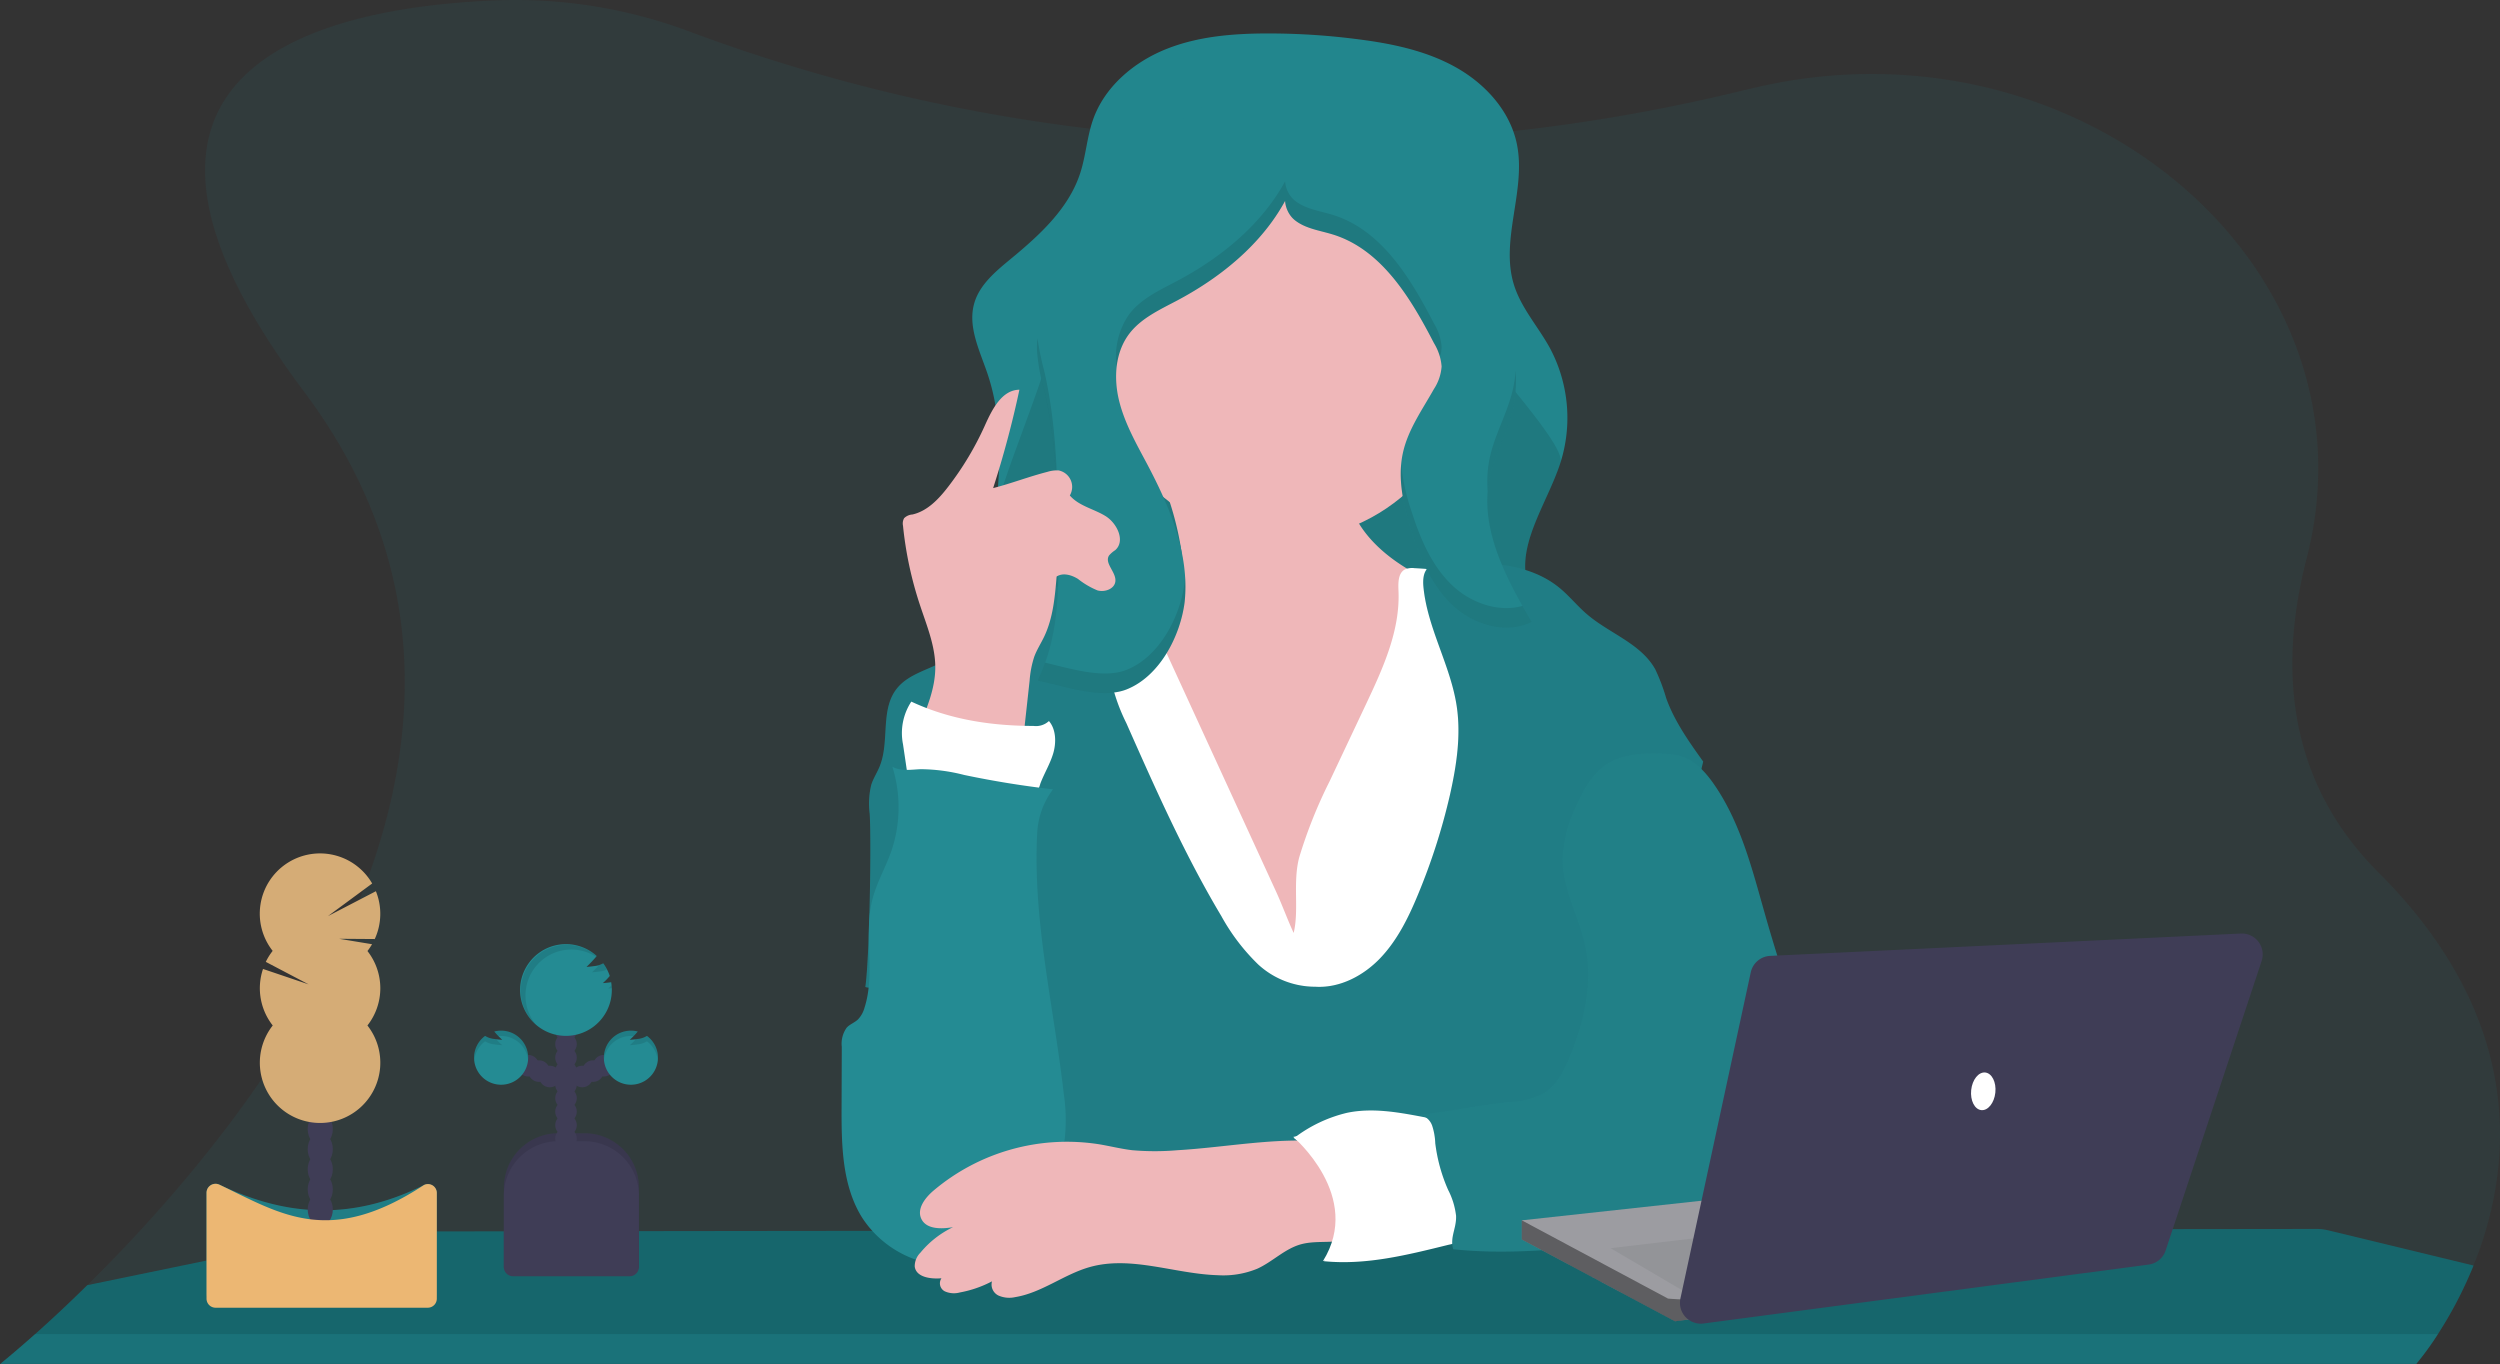 <svg xmlns="http://www.w3.org/2000/svg" width="441.986" height="241.17" viewBox="0 0 441.986 241.17">
  <rect x="0" y="0" width="441.986" height="241.17" fill="#333333" stroke="none"/>
  <g id="undraw_teacher_35j2_1_" data-name="undraw_teacher_35j2 (1)" transform="translate(0 -0.035)">
    <path id="Path_788" data-name="Path 788" d="M462.3,360.036A72.465,72.465,0,0,1,456,372.165a52.2,52.2,0,0,1-3.82,5.254.268.268,0,0,1-.042.046H25l.058-.046c.384-.3,2.64-2.125,6.149-5.254,2.517-2.241,5.677-5.154,9.224-8.659,29.014-28.537,84.747-96.085,38.33-157.963-43.15-57.524,3.309-67.962,33.956-69.181a87.556,87.556,0,0,1,34.537,5.646A306.847,306.847,0,0,0,221,159.419c1.107.123,2.221.246,3.351.357a322.885,322.885,0,0,0,53.723.976h0c.527-.031,1.057-.069,1.591-.108a319.234,319.234,0,0,0,52.547-8.129c1.118-.273,2.221-.53,3.321-.788,57.508-13.306,110.524,32.042,97.268,83.29-4.9,18.956-3.655,39.16,12.683,55.506C472.239,317.2,469,343.482,462.3,360.036Z" transform="translate(-25 -136.26)" fill="#248b93" opacity="0.1"/>
    <path id="Path_789" data-name="Path 789" d="M462.4,708.072a72.469,72.469,0,0,1-6.307,12.13,52.2,52.2,0,0,1-3.82,5.254H25.15c.384-.3,2.64-2.125,6.149-5.254,2.517-2.241,5.677-5.154,9.224-8.659l45.017-9.3a8.755,8.755,0,0,1,1.768-.181l47.992-.069h.05l23.771-.031h.054l20.062-.023h26.585l55.122-.077h23.717l9.466-.108h3.129l27.534-.038h13.021l31.8-.042h9.47l30.124-.042,25.428-.031a9.014,9.014,0,0,1,2.1.25Z" transform="translate(-25.092 -484.297)" fill="#16666c"/>
    <path id="Path_790" data-name="Path 790" d="M31.3,750H456.089a52.21,52.21,0,0,1-3.82,5.254H25.15C25.527,754.935,27.783,753.109,31.3,750Z" transform="translate(-25.092 -514.095)" fill="none"/>
    <path id="Path_791" data-name="Path 791" d="M31.3,750H456.089a52.21,52.21,0,0,1-3.82,5.254H25.15C25.527,754.935,27.783,753.109,31.3,750Z" transform="translate(-25.092 -514.095)" fill="#22868d" opacity="0.4"/>
    <path id="Path_792" data-name="Path 792" d="M582.161,262.1l-.853.165-38.572,7.41c-11.2,2.152-22.568,4.316-33.949,3.49-8.244-.6-15.946-3.044-23.867-5.189-4.478-1.214-9.224-1.7-10.742-6.711-2.095-6.918,1.314-17.161,2.118-24.171.769-6.88,1.222-13.932-.146-20.731a36.857,36.857,0,0,0-1.2-4.512c-1.372-4.07-3.528-8.3-2.364-12.433.919-3.278,3.72-5.619,6.342-7.787,5.135-4.228,10.377-8.967,12.414-15.3,1-3.075,1.188-6.384,2.264-9.436,2.041-5.8,7.168-10.143,12.871-12.441s11.976-2.786,18.129-2.786a122.814,122.814,0,0,1,16.239,1.079c5.879.77,11.806,2.034,16.968,4.947s9.512,7.687,10.715,13.506c1.7,8.229-3.025,16.992-.488,24.982,1.276,4.039,4.228,7.3,6.276,11a26.2,26.2,0,0,1,1.922,20.37c-2.452,7.6-8.455,15.285-5.381,22.653,1.956,4.685,6.953,7.187,10.435,10.9Q581.758,261.6,582.161,262.1Z" transform="translate(-300.357 -145.719)" fill="#22868d"/>
    <path id="Path_793" data-name="Path 793" d="M583.316,335.832v1.134l-38.572,7.41c-11.2,2.152-22.568,4.316-33.949,3.49-8.244-.6-15.946-3.044-23.867-5.189-4.478-1.214-9.224-1.7-10.742-6.711-2.095-6.918,1.314-17.161,2.118-24.171.769-6.88,12.6-32,11.234-38.8l70.718,3.075c.477,3.755,19.167,22.6,18,26.2-2.452,7.6-8.455,15.285-5.381,22.653C574.838,329.617,579.834,332.119,583.316,335.832Z" transform="translate(-302.365 -220.424)" opacity="0.1"/>
    <path id="Path_794" data-name="Path 794" d="M531.186,350.8c.419,2.379.642,5-.573,7.072-1.618,2.783-5.146,3.67-8.3,4.3l-10.954,2.191a4.251,4.251,0,0,0-2.095.83,3.663,3.663,0,0,0-.976,2.394c-.442,3.966.961,7.875,2.241,11.653,2.587,7.652,4.758,15.466,8.029,22.849s7.76,14.432,14.167,19.367,14.885,7.564,22.73,5.634c6.833-1.68,12.437-6.5,17.268-11.619,3.986-4.228,7.714-8.84,9.647-14.324a51.006,51.006,0,0,0,2.187-11.753l1.945-18.279c.3-2.859.5-6.076-1.353-8.271a9.852,9.852,0,0,0-3.052-2.2c-4.2-2.233-8.632-4.078-12.545-6.768s-7.383-6.4-8.571-10.992c-.711-2.76-.584-5.765-1.795-8.336a11.256,11.256,0,0,0-7.3-5.692,24.907,24.907,0,0,0-9.485-.384c-3.167.357-15.373,1.272-16.684,4.843-.7,1.922,2.214,6.046,2.906,7.937A55.418,55.418,0,0,1,531.186,350.8Z" transform="translate(-322.49 -254.408)" fill="#efb7b9"/>
    <path id="Path_795" data-name="Path 795" d="M531.186,350.8c.419,2.379.642,5-.573,7.072-1.618,2.783-5.146,3.67-8.3,4.3l-10.954,2.191a4.251,4.251,0,0,0-2.095.83,3.663,3.663,0,0,0-.976,2.394c-.442,3.966.961,7.875,2.241,11.653,2.587,7.652,4.758,15.466,8.029,22.849s7.76,14.432,14.167,19.367,14.885,7.564,22.73,5.634c6.833-1.68,12.437-6.5,17.268-11.619,3.986-4.228,7.714-8.84,9.647-14.324a51.006,51.006,0,0,0,2.187-11.753l1.945-18.279c.3-2.859.5-6.076-1.353-8.271a9.852,9.852,0,0,0-3.052-2.2c-4.2-2.233-8.632-4.078-12.545-6.768s-7.383-6.4-8.571-10.992c-.711-2.76-.584-5.765-1.795-8.336a11.256,11.256,0,0,0-7.3-5.692,24.907,24.907,0,0,0-9.485-.384c-3.167.357-15.373,1.272-16.684,4.843-.7,1.922,2.214,6.046,2.906,7.937A55.418,55.418,0,0,1,531.186,350.8Z" transform="translate(-322.49 -254.408)" opacity="0"/>
    <path id="Path_796" data-name="Path 796" d="M549.54,435.3l6.422-13.6c3.009-6.372,6.084-13.068,5.765-20.1-.062-1.4-.077-3.148,1.153-3.782a3.3,3.3,0,0,1,1.687-.215,68.254,68.254,0,0,1,19.8,4,7.854,7.854,0,0,1,3.363,1.945,8.027,8.027,0,0,1,1.51,3.574,104.36,104.36,0,0,1,2.2,13.018c1.153,10.846.58,21.788,0,32.669l-1.706,33.218a3.175,3.175,0,0,1-.281,1.368,2.954,2.954,0,0,1-2.233,1.172,48.481,48.481,0,0,1-10.02.323c-23.521-.892-47.166-2.26-70.534.592q.158-5.185-.165-10.377c-.926-14.947-4.8-29.529-8.605-44.011-2.218-8.455-4.366-17.68-.8-25.647a10.988,10.988,0,0,1,2.225-3.39,12.645,12.645,0,0,1,5.642-2.833A35.908,35.908,0,0,1,515.842,402l24.232,52.758c1.107,2.414,2.018,4.954,3.121,7.337.992-4.116-.2-8.94.992-13.4A84.392,84.392,0,0,1,549.54,435.3Z" transform="translate(-314.483 -297.119)" fill="#fff"/>
    <path id="Path_797" data-name="Path 797" d="M502.595,470.151c4.335.273,8.548-1.949,11.53-5.089s4.95-7.122,6.614-11.146a109.924,109.924,0,0,0,5.684-17.722c1.153-5.15,1.972-10.481,1.176-15.7-1.1-7.206-5.177-13.755-5.873-21.012-.119-1.268-.042-2.752.976-3.517a4.055,4.055,0,0,1,2.245-.584c7.249-.43,15.212-.35,20.827,4.251,1.71,1.4,3.1,3.148,4.77,4.589,3.982,3.459,9.608,5.219,12.164,9.812a34.039,34.039,0,0,1,1.941,5.131c1.468,4.074,4.009,7.656,6.534,11.18-2.448,10.331-5.262,20.67-7.71,31a135.568,135.568,0,0,1-5.131,17.949c-1.476,3.8-3.332,7.687-2.879,11.761a26.858,26.858,0,0,0,1.18,4.681,53.807,53.807,0,0,1,2.264,16.73l-109.667.269c5.254-7.533,6.8-16.772,6.261-25.939a28.344,28.344,0,0,0-3.459-12.614c-3.482-5.957-9.608-9.839-15.646-13.164-4.228-2.306-8.767,10.669-13.336,9.182.738-5.219,1.076-25.366.769-30.62a14.031,14.031,0,0,1,.277-5.135c.361-1.126,1.026-2.133,1.476-3.228,1.8-4.385.085-9.993,3-13.725,2.014-2.594,5.546-3.332,8.417-4.931,2.948-1.645,5.227-4.228,7.794-6.434a34.664,34.664,0,0,1,17.741-7.921,22.345,22.345,0,0,1,3.386,9.993c.2,2.233.054,4.5.365,6.718a33.08,33.08,0,0,0,2.906,8.617c5.139,11.6,10.3,23.241,16.807,34.137a36.159,36.159,0,0,0,6.511,8.544A14.878,14.878,0,0,0,502.595,470.151Z" transform="translate(-270.07 -295.667)" fill="#248b93"/>
    <path id="Path_798" data-name="Path 798" d="M502.595,470.151c4.335.273,8.548-1.949,11.53-5.089s4.95-7.122,6.614-11.146a109.924,109.924,0,0,0,5.684-17.722c1.153-5.15,1.972-10.481,1.176-15.7-1.1-7.206-5.177-13.755-5.873-21.012-.119-1.268-.042-2.752.976-3.517a4.055,4.055,0,0,1,2.245-.584c7.249-.43,15.212-.35,20.827,4.251,1.71,1.4,3.1,3.148,4.77,4.589,3.982,3.459,9.608,5.219,12.164,9.812a34.039,34.039,0,0,1,1.941,5.131c1.468,4.074,4.009,7.656,6.534,11.18-2.448,10.331-5.262,20.67-7.71,31a135.568,135.568,0,0,1-5.131,17.949c-1.476,3.8-3.332,7.687-2.879,11.761a26.858,26.858,0,0,0,1.18,4.681,53.807,53.807,0,0,1,2.264,16.73l-109.667.269c5.254-7.533,6.8-16.772,6.261-25.939a28.344,28.344,0,0,0-3.459-12.614c-3.482-5.957-9.608-9.839-15.646-13.164-4.228-2.306-8.767,10.669-13.336,9.182.738-5.219,1.076-25.366.769-30.62a14.031,14.031,0,0,1,.277-5.135c.361-1.126,1.026-2.133,1.476-3.228,1.8-4.385.085-9.993,3-13.725,2.014-2.594,5.546-3.332,8.417-4.931,2.948-1.645,5.227-4.228,7.794-6.434a34.664,34.664,0,0,1,17.741-7.921,22.345,22.345,0,0,1,3.386,9.993c.2,2.233.054,4.5.365,6.718a33.08,33.08,0,0,0,2.906,8.617c5.139,11.6,10.3,23.241,16.807,34.137a36.159,36.159,0,0,0,6.511,8.544A14.878,14.878,0,0,0,502.595,470.151Z" transform="translate(-270.07 -295.667)" opacity="0.1"/>
    <circle id="Ellipse_112" data-name="Ellipse 112" cx="32.945" cy="32.945" r="32.945" transform="translate(193.779 29.627)" fill="#efb7b9"/>
    <path id="Path_799" data-name="Path 799" d="M528.116,265.352c.9-8.525-2.64-16.865-6.653-24.44-1.922-3.62-3.982-7.229-4.946-11.207s-.688-8.482,1.779-11.753c2.1-2.783,5.427-4.285,8.505-5.919,8.69-4.612,16.634-11.392,20.454-20.458-2.16,1.176-1.6,4.685.307,6.234s4.5,1.849,6.849,2.587c8.548,2.69,13.675,11.215,17.787,19.178a9.166,9.166,0,0,1,1.349,4.135,8.389,8.389,0,0,1-1.376,4.009c-2.029,3.613-4.512,7.083-5.435,11.123-1.057,4.612.058,9.462,1.507,13.986,1.537,4.812,3.578,9.662,7.268,13.114s9.412,5.165,13.951,2.936c-4.531-7.791-9.224-16.5-7.456-25.328.853-4.228,3.148-8.071,4.124-12.276,1.86-8.021-1.238-16.273-4.278-23.929L572.768,184.5c-1.387-3.494-2.967-7.222-6.149-9.2-2.152-1.334-4.758-1.68-7.279-1.922-8.117-.723-16.527-.484-24.083,2.537-13.767,5.5-22.4,19.059-29.248,32.211-2.052,3.939-4.078,8.125-3.993,12.568a34.874,34.874,0,0,0,1.28,7.183c2.252,9.67,2.375,19.69,2.491,29.617.088,7.618-.307,14.8-3.64,21.734,4.566.907,11.188,3.355,15.708,1.564C523.746,278.458,527.374,271.283,528.116,265.352Z" transform="translate(-318.679 -158.876)" fill="#22868d"/>
    <g id="Group_320" data-name="Group 320" transform="translate(183.316 32.091)" opacity="0.1">
      <path id="Path_800" data-name="Path 800" d="M505.738,330.5q.023-1.626,0-3.282c-.115-9.927-.238-19.947-2.491-29.617a49.976,49.976,0,0,1-1.176-5.719,14.941,14.941,0,0,0-.1,1.995,34.872,34.872,0,0,0,1.28,7.183C505.488,310.67,505.626,320.628,505.738,330.5Z" transform="translate(-501.966 -264.138)"/>
      <path id="Path_801" data-name="Path 801" d="M713.661,313.6a23.255,23.255,0,0,0,.5-6.849,21.35,21.35,0,0,1-.5,3.39c-.976,4.228-3.271,8.036-4.124,12.276a20.371,20.371,0,0,0-.307,5.68,20.141,20.141,0,0,1,.307-2.221C710.39,321.635,712.685,317.811,713.661,313.6Z" transform="translate(-629.524 -273.293)"/>
      <path id="Path_802" data-name="Path 802" d="M595.656,250.678a5.539,5.539,0,0,0,.3-1.695,9.261,9.261,0,0,0-1.349-4.135c-4.112-7.963-9.224-16.48-17.787-19.178-2.344-.738-4.939-1.038-6.849-2.587a4.874,4.874,0,0,1-1.683-3.382c-4.166,7.648-11.323,13.5-19.078,17.607-3.075,1.633-6.407,3.136-8.505,5.919a13.11,13.11,0,0,0-2.2,9.3,11.764,11.764,0,0,1,2.2-5.846c2.1-2.783,5.427-4.285,8.505-5.919,7.756-4.109,14.912-9.958,19.079-17.607a4.873,4.873,0,0,0,1.683,3.382c1.922,1.537,4.5,1.849,6.849,2.587,8.548,2.69,13.675,11.215,17.787,19.178A15.143,15.143,0,0,1,595.656,250.678Z" transform="translate(-524.402 -219.7)"/>
      <path id="Path_803" data-name="Path 803" d="M678.533,371.4c-3.69-3.459-5.723-8.3-7.268-13.114a37.96,37.96,0,0,1-1.845-8.344c-.357,3.947.623,7.987,1.845,11.8,1.537,4.812,3.578,9.662,7.268,13.114s9.412,5.165,13.952,2.936c-.546-.934-1.088-1.883-1.626-2.84C686.643,376.14,681.8,374.449,678.533,371.4Z" transform="translate(-605.016 -299.884)"/>
      <path id="Path_804" data-name="Path 804" d="M528.305,402.627c-.742,5.93-4.37,13.106-10.277,15.45-4.1,1.626-9.939-.242-14.393-1.276a33.293,33.293,0,0,1-1.314,3.171c4.566.907,11.188,3.355,15.708,1.564,5.907-2.344,9.535-9.52,10.277-15.45a26.7,26.7,0,0,0,.085-4.466C528.367,401.954,528.332,402.293,528.305,402.627Z" transform="translate(-502.184 -331.701)"/>
    </g>
    <path id="Path_805" data-name="Path 805" d="M647.493,649.062c-5.938-.942-11.964-2.76-17.852-1.537a24.817,24.817,0,0,0-9.37,4.458c1.56,1.249,3.382,2.364,4.374,4.1a16.142,16.142,0,0,1,1.376,3.793,32.279,32.279,0,0,1,1.345,7.056,10.741,10.741,0,0,1-1.814,6.83c7.487.738,14.743-1.107,22.046-2.909a6.037,6.037,0,0,0,2.333-.942,5.008,5.008,0,0,0,1.5-3.993,27.344,27.344,0,0,0-1.487-7.714C649.049,655.181,648.388,652.068,647.493,649.062Z" transform="translate(-391.485 -450.753)" fill="#fff"/>
    <path id="Path_806" data-name="Path 806" d="M723,483.117c2.948.384,5.235,2.763,6.918,5.208,4.724,6.8,6.761,15.051,9.028,23.018a306.346,306.346,0,0,0,9.943,29.256,44.011,44.011,0,0,0,2.983,6.418,17.953,17.953,0,0,1,2.521,4.916c1.015,4.358-2.579,8.455-6.326,10.884a25.04,25.04,0,0,1-6.476,3.121,38.577,38.577,0,0,1-6.887,1.176l-21.335,2.306c-9.82,1.068-19.728,2.137-29.552,1.107-.619-2.152.6-3.674.507-5.915a13.213,13.213,0,0,0-1.4-4.57,29.206,29.206,0,0,1-2.279-8.267,11.209,11.209,0,0,0-.55-3.1,2.907,2.907,0,0,0-2.306-1.922c5.765-.573,10.143-1.66,15.908-2.237a14.2,14.2,0,0,0,6.192-1.6c2.264-1.41,3.532-3.955,4.539-6.422,2.494-6.111,4.1-12.845,2.79-19.317-1.076-5.308-4.078-10.25-4.062-15.666a23.44,23.44,0,0,1,2.4-9.3c1.376-3.121,3.171-6.311,6.192-7.894S719.591,482.656,723,483.117Z" transform="translate(-426.898 -349.634)" fill="#248b93"/>
    <path id="Path_807" data-name="Path 807" d="M723,483.117c2.948.384,5.235,2.763,6.918,5.208,4.724,6.8,6.761,15.051,9.028,23.018a306.346,306.346,0,0,0,9.943,29.256,44.011,44.011,0,0,0,2.983,6.418,17.953,17.953,0,0,1,2.521,4.916c1.015,4.358-2.579,8.455-6.326,10.884a25.04,25.04,0,0,1-6.476,3.121,38.577,38.577,0,0,1-6.887,1.176l-21.335,2.306c-9.82,1.068-19.728,2.137-29.552,1.107-.619-2.152.6-3.674.507-5.915a13.213,13.213,0,0,0-1.4-4.57,29.206,29.206,0,0,1-2.279-8.267,11.209,11.209,0,0,0-.55-3.1,2.907,2.907,0,0,0-2.306-1.922c5.765-.573,10.143-1.66,15.908-2.237a14.2,14.2,0,0,0,6.192-1.6c2.264-1.41,3.532-3.955,4.539-6.422,2.494-6.111,4.1-12.845,2.79-19.317-1.076-5.308-4.078-10.25-4.062-15.666a23.44,23.44,0,0,1,2.4-9.3c1.376-3.121,3.171-6.311,6.192-7.894S719.591,482.656,723,483.117Z" transform="translate(-426.898 -349.634)" opacity="0.08"/>
    <path id="Path_808" data-name="Path 808" d="M443.165,375.123c1.4-3.313,2.813-6.734,2.852-10.327.042-3.886-1.537-7.575-2.744-11.265a65.141,65.141,0,0,1-2.963-13.909,1.922,1.922,0,0,1,.192-1.334,2.291,2.291,0,0,1,1.476-.661c2.66-.607,4.67-2.756,6.33-4.92a53.939,53.939,0,0,0,6.48-10.823c1.272-2.833,2.994-6.288,6.1-6.315a176.169,176.169,0,0,1-4.643,17.391c3.248-.83,6.334-2.037,9.582-2.867a5.738,5.738,0,0,1,1.968-.261,2.97,2.97,0,0,1,2.006,4.431c1.587,1.86,4.228,2.36,6.3,3.636s3.567,4.435,1.722,6.038a5.147,5.147,0,0,0-1.08.93c-.892,1.376,1.291,2.956,1.111,4.585-.146,1.334-1.856,1.956-3.152,1.6a14.183,14.183,0,0,1-3.459-2.033c-1.153-.711-2.66-1.153-3.778-.415-.3,3.617-.623,7.3-2.187,10.6-.573,1.2-1.307,2.329-1.768,3.578a17.635,17.635,0,0,0-.815,4.2l-1.4,12.756C454.645,381.073,448.676,379.078,443.165,375.123Z" transform="translate(-280.663 -246.633)" fill="#efb7b9"/>
    <path id="Path_809" data-name="Path 809" d="M441.3,474.886l-1.226-8.3a10.132,10.132,0,0,1,1.468-7.548c6.784,3.167,14.117,4.293,21.6,4.3a3.373,3.373,0,0,0,2.729-.865c1.272,1.464,1.311,3.82.769,5.68s-1.583,3.536-2.275,5.35a7.627,7.627,0,0,1-1.3,2.629c-1.038,1.118-2.721,1.311-4.251,1.3a27.18,27.18,0,0,1-4.8-.457C449.919,476.216,445.4,474.152,441.3,474.886Z" transform="translate(-280.426 -334.962)" fill="#fff"/>
    <path id="Path_810" data-name="Path 810" d="M449.527,492.993q-7.9-.9-15.693-2.537a31.739,31.739,0,0,0-7.717-1.026c-1.691.069-3.509.407-5-.43a24.055,24.055,0,0,1-.2,14.966c-1.026,2.883-2.59,5.569-3.344,8.536-1.568,6.207.584,12.975-1.376,19.071a4.827,4.827,0,0,1-1.184,2.122c-.6.55-1.418.834-1.972,1.43a4.88,4.88,0,0,0-.869,3.39l-.035,10.589c-.023,6.741.065,13.89,3.624,19.6a18.611,18.611,0,0,0,20.039,7.933,14.9,14.9,0,0,0,5.442-2.663c2.583-2.052,4.228-5.019,5.838-7.91,1.922-3.459,3.843-6.995,4.462-10.888a30.94,30.94,0,0,0-.123-8.34c-1.737-15.374-5.508-30.616-4.7-46.048a13.955,13.955,0,0,1,2.794-7.794Z" transform="translate(-263.35 -353.407)" fill="#248b93"/>
    <path id="Path_811" data-name="Path 811" d="M492.207,662.649a46.583,46.583,0,0,1-8.021,0c-1.922-.231-3.8-.7-5.7-1.026a36.554,36.554,0,0,0-29.436,8.179c-1.476,1.261-2.967,3.194-2.152,4.958.876,1.9,3.555,1.845,5.619,1.491a16.911,16.911,0,0,0-5.765,4.508,3.4,3.4,0,0,0-1.011,2.448c.234,1.9,2.817,2.248,4.727,2.083a1.591,1.591,0,0,0,.588,2.306,3.944,3.944,0,0,0,2.671.2,19.8,19.8,0,0,0,5.673-1.964,2.162,2.162,0,0,0,1.153,2.513,4.749,4.749,0,0,0,2.963.273c4.7-.769,8.617-4.036,13.2-5.319,7.325-2.049,14.989,1.218,22.6,1.449a15.77,15.77,0,0,0,7-1.153c2.663-1.211,4.812-3.482,7.625-4.289,3.125-.892,6.711.134,9.57-1.407,2.079-1.118.2-9.739-.327-11.4-.972-3.036-1.949-5.05-5.189-5.358C509.794,660.336,500.466,662.173,492.207,662.649Z" transform="translate(-284.023 -459.263)" fill="#efb7b9"/>
    <path id="Path_812" data-name="Path 812" d="M619.88,656.974s12.41,10.5,5.25,21.965l13.836-4.777V664.134c0-.477-5.254-7.637-5.254-7.637l-6.207-.957Z" transform="translate(-391.245 -455.939)" fill="#fff"/>
    <path id="Path_813" data-name="Path 813" d="M241.4,521.32h4.654a9.608,9.608,0,0,1,9.608,9.608v14.263H231.79V530.928A9.608,9.608,0,0,1,241.4,521.32Z" transform="translate(-142.704 -320.935)" fill="#3f3d56"/>
    <path id="Path_814" data-name="Path 814" d="M241.4,521.32h4.654a9.608,9.608,0,0,1,9.608,9.608v14.263H231.79V530.928A9.608,9.608,0,0,1,241.4,521.32Z" transform="translate(-142.704 -320.935)" opacity="0.1"/>
    <circle id="Ellipse_113" data-name="Ellipse 113" cx="1.91" cy="1.91" r="1.91" transform="translate(98.156 201.815)" fill="#3f3d56"/>
    <circle id="Ellipse_114" data-name="Ellipse 114" cx="1.91" cy="1.91" r="1.91" transform="translate(98.156 199.428)" fill="#3f3d56"/>
    <circle id="Ellipse_115" data-name="Ellipse 115" cx="1.91" cy="1.91" r="1.91" transform="translate(98.156 197.041)" fill="#3f3d56"/>
    <circle id="Ellipse_116" data-name="Ellipse 116" cx="1.91" cy="1.91" r="1.91" transform="translate(98.156 194.654)" fill="#3f3d56"/>
    <circle id="Ellipse_117" data-name="Ellipse 117" cx="1.91" cy="1.91" r="1.91" transform="translate(98.156 192.268)" fill="#3f3d56"/>
    <circle id="Ellipse_118" data-name="Ellipse 118" cx="1.91" cy="1.91" r="1.91" transform="translate(98.156 189.881)" fill="#3f3d56"/>
    <circle id="Ellipse_119" data-name="Ellipse 119" cx="1.91" cy="1.91" r="1.91" transform="translate(98.156 187.49)" fill="#3f3d56"/>
    <circle id="Ellipse_120" data-name="Ellipse 120" cx="1.91" cy="1.91" r="1.91" transform="translate(101.023 188.447)" fill="#3f3d56"/>
    <circle id="Ellipse_121" data-name="Ellipse 121" cx="1.91" cy="1.91" r="1.91" transform="translate(102.933 187.49)" fill="#3f3d56"/>
    <circle id="Ellipse_122" data-name="Ellipse 122" cx="1.91" cy="1.91" r="1.91" transform="translate(104.844 186.537)" fill="#3f3d56"/>
    <circle id="Ellipse_123" data-name="Ellipse 123" cx="1.91" cy="1.91" r="1.91" transform="translate(98.156 185.104)" fill="#3f3d56"/>
    <circle id="Ellipse_124" data-name="Ellipse 124" cx="1.91" cy="1.91" r="1.91" transform="translate(98.156 182.717)" fill="#3f3d56"/>
    <circle id="Ellipse_125" data-name="Ellipse 125" cx="1.91" cy="1.91" r="1.91" transform="translate(98.156 180.33)" fill="#3f3d56"/>
    <circle id="Ellipse_126" data-name="Ellipse 126" cx="1.91" cy="1.91" r="1.91" transform="translate(98.156 177.943)" fill="#3f3d56"/>
    <path id="Path_815" data-name="Path 815" d="M280.3,577.34q-.715.1-1.43.15a10.978,10.978,0,0,0,1.23-1.261,8.071,8.071,0,0,0-1.153-2.241,3.928,3.928,0,0,1-1.537.484c-.473.069-.949.119-1.426.154A23.818,23.818,0,0,0,277.8,572.7a8.11,8.11,0,1,0,2.663,6,7.947,7.947,0,0,0-.123-1.4Z" transform="translate(-172.296 -403.647)" fill="#248b93"/>
    <path id="Path_816" data-name="Path 816" d="M310.386,611.321a3.705,3.705,0,0,1-1.607.534c-.473.069-.949.123-1.426.154a13.993,13.993,0,0,0,1.414-1.468,4.781,4.781,0,1,0,1.618.769Z" transform="translate(-196.018 -428.139)" fill="#248b93"/>
    <circle id="Ellipse_127" data-name="Ellipse 127" cx="1.91" cy="1.91" r="1.91" transform="translate(95.293 188.447)" fill="#3f3d56"/>
    <circle id="Ellipse_128" data-name="Ellipse 128" cx="1.91" cy="1.91" r="1.91" transform="translate(93.383 187.49)" fill="#3f3d56"/>
    <circle id="Ellipse_129" data-name="Ellipse 129" cx="1.91" cy="1.91" r="1.91" transform="translate(91.472 186.537)" fill="#3f3d56"/>
    <path id="Path_817" data-name="Path 817" d="M245.025,611.321a3.705,3.705,0,0,0,1.607.534c.473.069.949.123,1.426.154a13.616,13.616,0,0,1-1.414-1.468,4.781,4.781,0,1,1-1.618.769Z" transform="translate(-159.256 -428.139)" fill="#248b93"/>
    <path id="Path_818" data-name="Path 818" d="M241.38,525h4.654a9.608,9.608,0,0,1,9.608,9.608v12.633a1.63,1.63,0,0,1-1.63,1.63H233.39a1.63,1.63,0,0,1-1.63-1.63V534.608A9.609,9.609,0,0,1,241.38,525Z" transform="translate(-142.686 -323.201)" fill="#3f3d56"/>
    <g id="Group_321" data-name="Group 321" transform="translate(92.064 167.065)" opacity="0.1">
      <path id="Path_819" data-name="Path 819" d="M305.355,589.49a7.24,7.24,0,0,1-.615.584,6.261,6.261,0,0,0,.653-.058C305.386,589.84,305.374,589.663,305.355,589.49Z" transform="translate(-289.29 -582.339)"/>
      <path id="Path_820" data-name="Path 820" d="M297.28,581c.48-.031.953-.081,1.43-.15a4.611,4.611,0,0,0,1.241-.338,8.422,8.422,0,0,0-.669-1.1,2.888,2.888,0,0,1-.769.327A11.062,11.062,0,0,1,297.28,581Z" transform="translate(-284.697 -576.133)"/>
      <path id="Path_821" data-name="Path 821" d="M265.382,579.853a8.1,8.1,0,0,1,12.491-6.826L278,572.9a8.109,8.109,0,1,0-10.692,12.2A8.071,8.071,0,0,1,265.382,579.853Z" transform="translate(-264.54 -570.885)"/>
    </g>
    <g id="Group_322" data-name="Group 322" transform="translate(106.754 182.24)" opacity="0.1">
      <path id="Path_822" data-name="Path 822" d="M314.68,614.443c.477-.031.953-.081,1.426-.15a3.71,3.71,0,0,0,1.607-.538,4.777,4.777,0,0,1,1.922,3.382,4.369,4.369,0,0,0,.027-.5,4.758,4.758,0,0,0-1.922-3.843,3.705,3.705,0,0,1-1.607.534l-.384.05a9.75,9.75,0,0,1-1.068,1.069Z" transform="translate(-310.099 -611.86)"/>
      <path id="Path_823" data-name="Path 823" d="M307.533,611.323a3.915,3.915,0,0,1,.477.035c.25-.265.5-.55.746-.826a4.766,4.766,0,0,0-6,4.612,3.271,3.271,0,0,0,.023.477A4.773,4.773,0,0,1,307.533,611.323Z" transform="translate(-302.76 -610.37)"/>
    </g>
    <g id="Group_323" data-name="Group 323" transform="translate(83.82 182.24)" opacity="0.1">
      <path id="Path_824" data-name="Path 824" d="M248.071,614.443c-.477-.031-.953-.081-1.426-.15a3.709,3.709,0,0,1-1.607-.538,4.777,4.777,0,0,0-1.922,3.382,4.372,4.372,0,0,1-.027-.5,4.758,4.758,0,0,1,1.922-3.843,3.7,3.7,0,0,0,1.607.534l.384.05A9.1,9.1,0,0,0,248.071,614.443Z" transform="translate(-243.09 -611.86)"/>
      <path id="Path_825" data-name="Path 825" d="M253.592,611.323a4.041,4.041,0,0,0-.48.035c-.246-.265-.492-.549-.742-.826a4.766,4.766,0,0,1,6,4.612,3.279,3.279,0,0,1-.023.477A4.773,4.773,0,0,0,253.592,611.323Z" transform="translate(-248.803 -610.37)"/>
    </g>
    <path id="Path_826" data-name="Path 826" d="M159.145,701.811H121.6a1.6,1.6,0,0,1-1.6-1.595V682.444A1.595,1.595,0,0,1,122.279,681c10.788,5.119,22.411,6.876,36.128.081a1.6,1.6,0,0,1,2.306,1.426v17.68A1.6,1.6,0,0,1,159.145,701.811Z" transform="translate(-83.488 -471.521)" fill="#248b93"/>
    <path id="Path_827" data-name="Path 827" d="M159.145,701.811H121.6a1.6,1.6,0,0,1-1.6-1.595V682.444A1.595,1.595,0,0,1,122.279,681c10.788,5.119,22.411,6.876,36.128.081a1.6,1.6,0,0,1,2.306,1.426v17.68A1.6,1.6,0,0,1,159.145,701.811Z" transform="translate(-83.488 -471.521)" opacity="0.1"/>
    <ellipse id="Ellipse_130" data-name="Ellipse 130" cx="2.221" cy="2.909" rx="2.221" ry="2.909" transform="translate(54.399 210.962)" fill="#3f3d56"/>
    <ellipse id="Ellipse_131" data-name="Ellipse 131" cx="2.221" cy="2.909" rx="2.221" ry="2.909" transform="translate(54.399 207.407)" fill="#3f3d56"/>
    <ellipse id="Ellipse_132" data-name="Ellipse 132" cx="2.221" cy="2.909" rx="2.221" ry="2.909" transform="translate(54.399 203.848)" fill="#3f3d56"/>
    <ellipse id="Ellipse_133" data-name="Ellipse 133" cx="2.221" cy="2.909" rx="2.221" ry="2.909" transform="translate(54.399 200.293)" fill="#3f3d56"/>
    <ellipse id="Ellipse_134" data-name="Ellipse 134" cx="2.221" cy="2.909" rx="2.221" ry="2.909" transform="translate(54.399 196.734)" fill="#3f3d56"/>
    <ellipse id="Ellipse_135" data-name="Ellipse 135" cx="2.221" cy="2.909" rx="2.221" ry="2.909" transform="translate(54.399 193.175)" fill="#3f3d56"/>
    <ellipse id="Ellipse_136" data-name="Ellipse 136" cx="2.221" cy="2.909" rx="2.221" ry="2.909" transform="translate(54.399 189.619)" fill="#3f3d56"/>
    <path id="Path_828" data-name="Path 828" d="M163.532,546.127a11.306,11.306,0,0,0,.826-1.218l-5.842-.961,6.318.046a10.65,10.65,0,0,0,.2-8.455l-8.475,4.4,7.817-5.765a10.65,10.65,0,1,0-17.591,11.915,10.413,10.413,0,0,0-1.215,1.941l7.579,3.982-8.071-2.729a10.662,10.662,0,0,0,1.718,9.993,10.65,10.65,0,1,0,16.742,0,10.65,10.65,0,0,0,0-13.167Z" transform="translate(-98.579 -377.942)" fill="#d5ac76"/>
    <path id="Path_829" data-name="Path 829" d="M144.49,590.679a10.6,10.6,0,0,0,2.279,6.584,10.65,10.65,0,1,0,16.742,0C164.936,595.452,144.49,589.483,144.49,590.679Z" transform="translate(-98.565 -415.91)" fill="#ecb773" opacity="0"/>
    <path id="Path_830" data-name="Path 830" d="M159.145,702.753H121.6a1.6,1.6,0,0,1-1.6-1.595V682.444A1.595,1.595,0,0,1,122.279,681c10.788,5.119,19.344,11.088,36.128.081a1.564,1.564,0,0,1,2.306,1.426v18.64A1.6,1.6,0,0,1,159.145,702.753Z" transform="translate(-83.488 -471.521)" fill="#ecb773"/>
    <path id="Path_831" data-name="Path 831" d="M785.264,556.75l-55.4,7.329-2.771.365L700.01,549.978v-3.386l84.639-9.232Z" transform="translate(-430.97 -330.81)" fill="#9c9ca1"/>
    <path id="Path_832" data-name="Path 832" d="M740.85,562.856l60.014-7.076-.615,11.08L753.5,570.289Z" transform="translate(-456.113 -342.151)" fill="#939498"/>
    <path id="Path_833" data-name="Path 833" d="M754.859,711.488v3.636l-2.771.384L725,701.026V697.64l25.854,13.836S754.244,711.8,754.859,711.488Z" transform="translate(-455.963 -481.859)" opacity="0.4"/>
    <path id="Path_834" data-name="Path 834" d="M810.3,572.555l-12.437,57.67a3.682,3.682,0,0,0,4.082,4.431l78.686-10.416a3.682,3.682,0,0,0,3.013-2.49l16.976-51.194a3.69,3.69,0,0,0-3.674-4.843l-83.217,3.951A3.69,3.69,0,0,0,810.3,572.555Z" transform="translate(-500.772 -400.634)" fill="#3f3d56"/>
    <ellipse id="Ellipse_137" data-name="Ellipse 137" cx="3.344" cy="2.148" rx="3.344" ry="2.148" transform="translate(348.144 196.074) rotate(-84)" fill="#fff"/>
  </g>
</svg>
